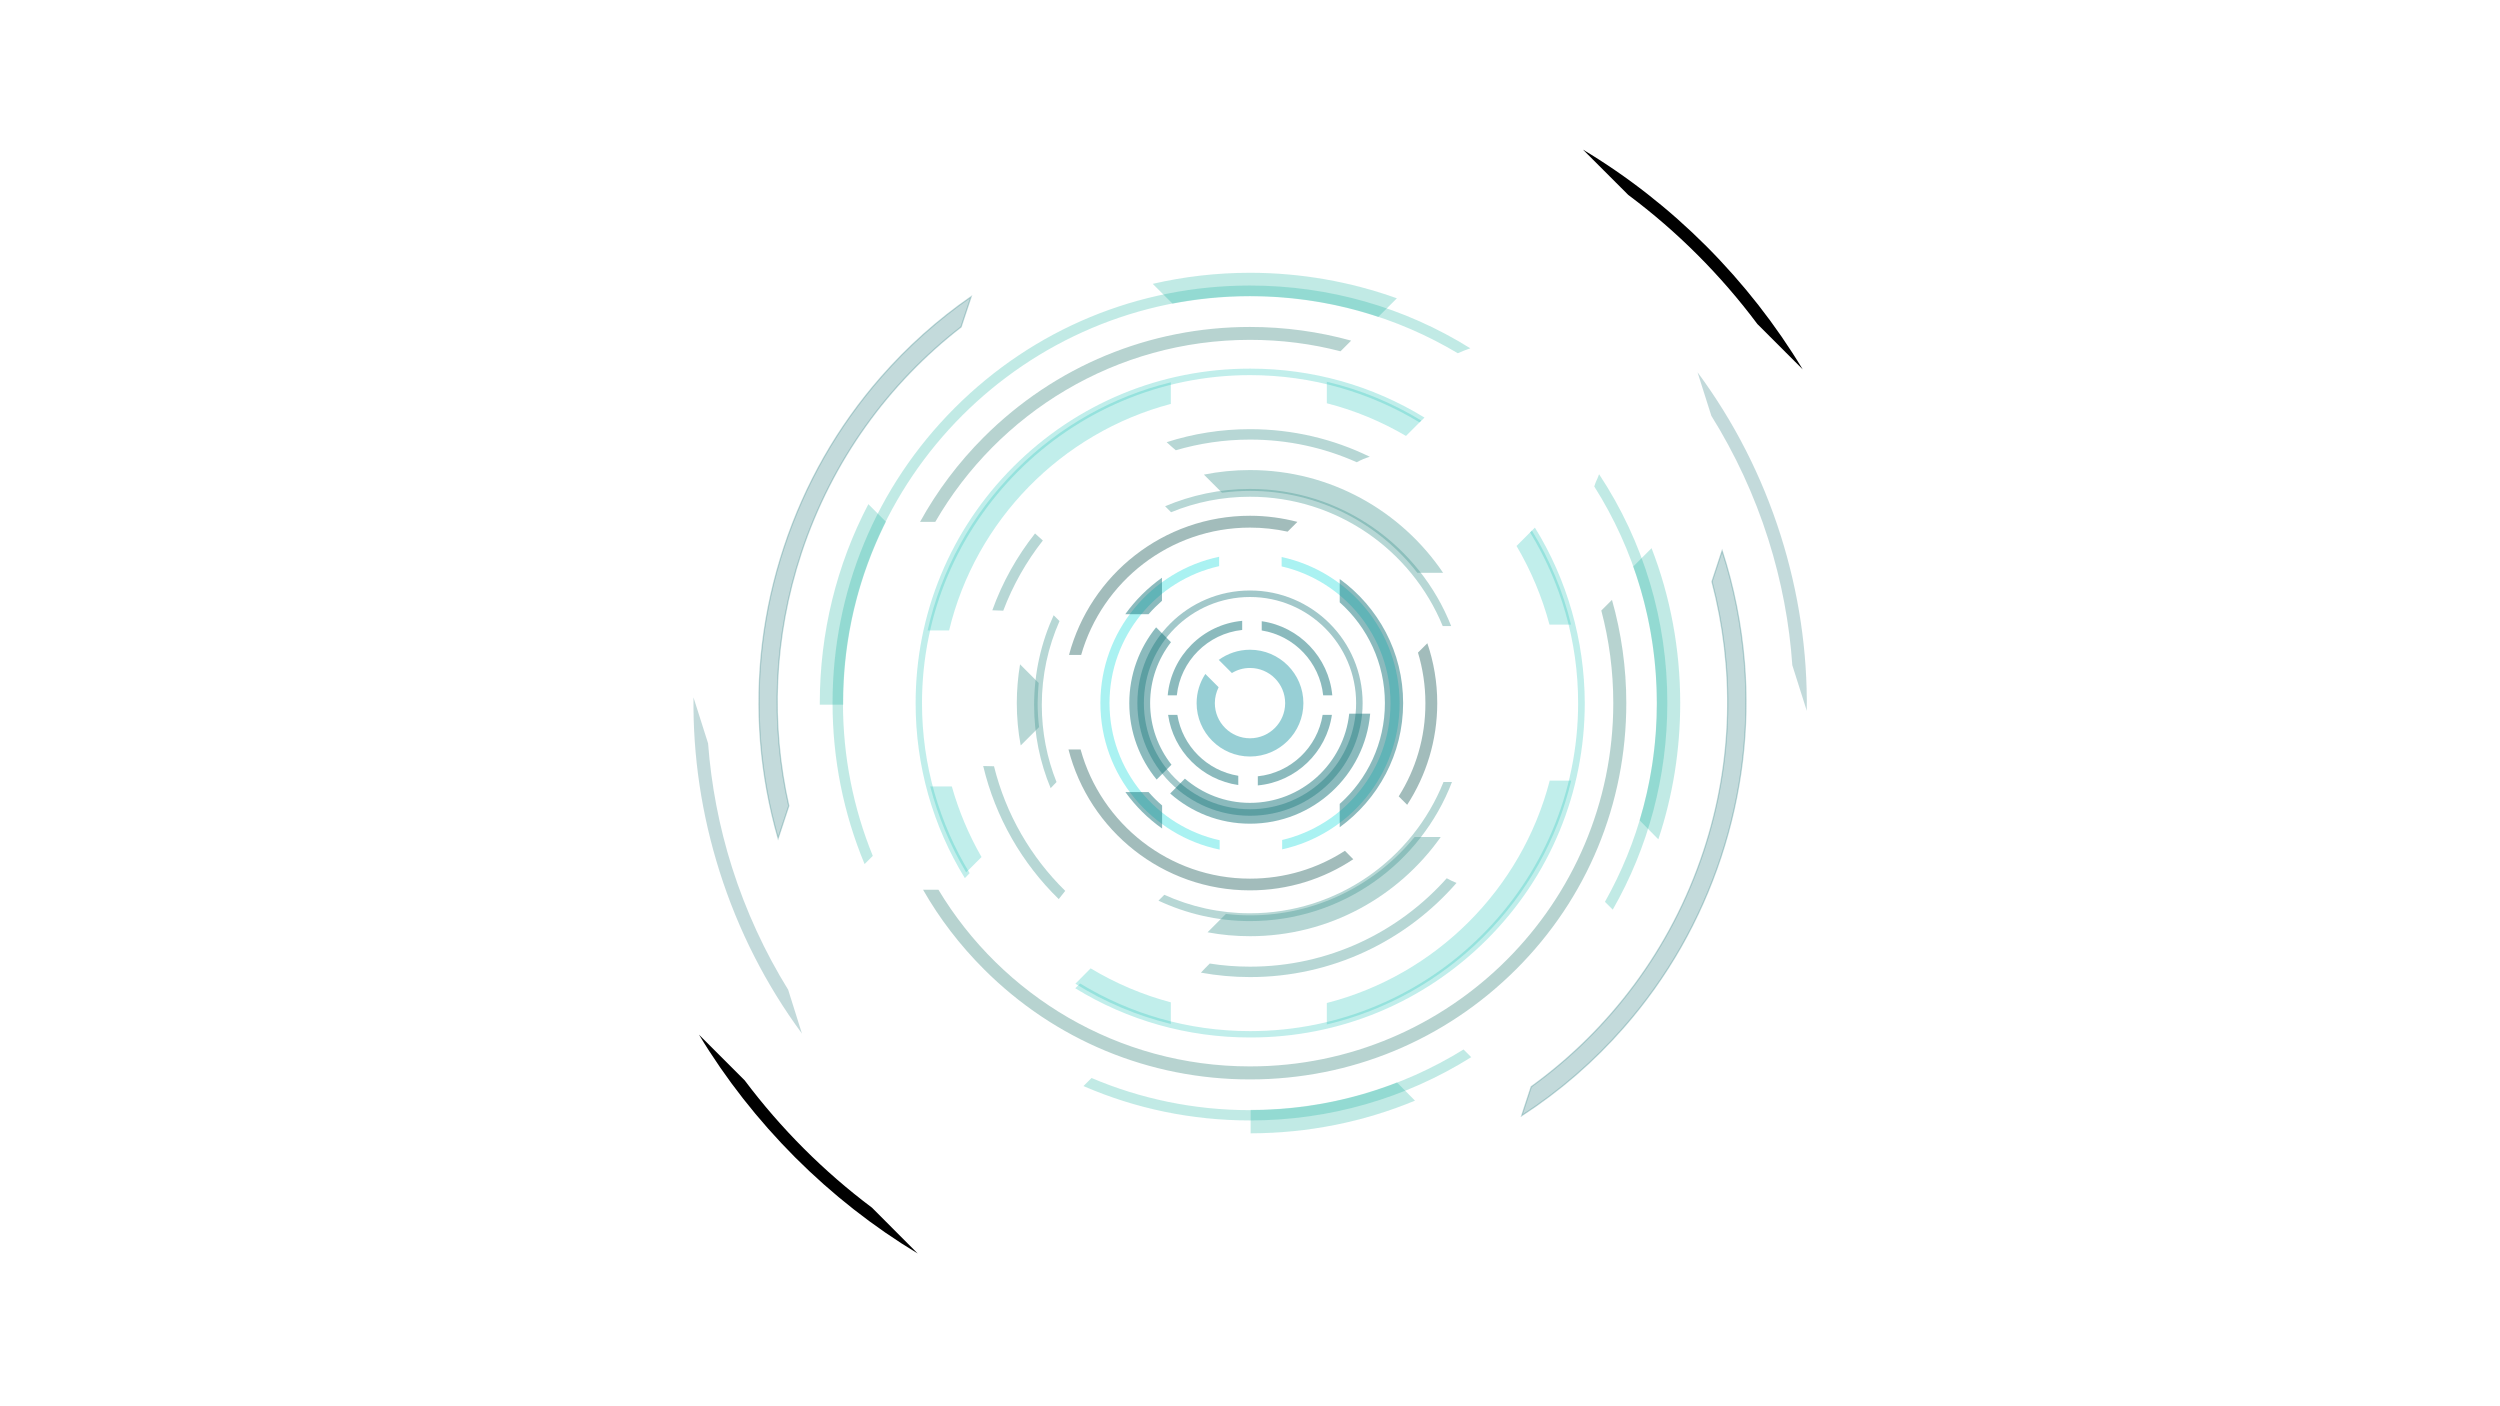<?xml version="1.0" encoding="utf-8"?>
<!-- Generator: Adobe Illustrator 21.1.0, SVG Export Plug-In . SVG Version: 6.00 Build 0)  -->
<svg version="1.1" id="Layer_1" xmlns="http://www.w3.org/2000/svg" xmlns:xlink="http://www.w3.org/1999/xlink" x="0px" y="0px"
	 viewBox="0 0 1920 1080" style="enable-background:new 0 0 1920 1080;" xml:space="preserve">
<style type="text/css">
	.st0{fill:#30A1AD;opacity:0.5;}
	.st1{fill:#18777C;opacity:0.5;}
	.st2{fill:none;stroke:#18777C;stroke-width:5;stroke-miterlimit:10;opacity:0.4;}
	.st3{fill:#2BE0E0;opacity:0.4;}
	.st4{fill:#175957;opacity:0.4;}
	.st5{fill:#4B9B97;opacity:0.4;}
	.st6{fill:#30C6BB;opacity:0.3;}
	.st7{fill:#106B62;opacity:0.3;}
	.st8{fill:#09AF9B;opacity:0.25;}
	.st9{fill:#116C70;stroke:#116C70;stroke-miterlimit:10;opacity:0.25;}
	.st10{fill:#116C70;opacity:0.25;}
</style>
	<defs>
		<style>
			@-webkit-keyframes dash {
				from {
					transform:rotate(0deg);				}
				to {
					transform:rotate(360deg);	
				}
			}
			@-webkit-keyframes fadein7 {
				from {
					opacity:0;				}
				to {
					opacity:0.7;	
				}
			}
			@-webkit-keyframes fadein6 {
				from {
					opacity:0;				}
				to {
					opacity:0.6;	
				}
			}
			@-webkit-keyframes fadein5 {
				from {
					opacity:0;				}
				to {
					opacity:0.5;	
				}
			}
			@-webkit-keyframes fadein4 {
				from {
					opacity:0;				}
				to {
					opacity:0.4;	
				}
			}
			@-webkit-keyframes fadein3 {
				from {
					opacity:0;				}
				to {
					opacity:0.3;	
				}
			}
			@-webkit-keyframes dash1 {
				from {
					transform:rotate(0deg);				}
				to {
					transform:rotate(-360deg);	
				}
			}

			.st1 {
				-webkit-animation: dash1 15s linear forwards;
				-o-animation: dash1 15s linear forwards;
				animation:dash1 15s linear forward;
				animation-iteration-count: infinite;
				transform-origin:50% 50%;
			}
			.st2 {
				-webkit-animation: dash 15s linear forwards;
				-o-animation: dash 15s linear forwards;
				animation:dash 15s linear forward;
				animation-iteration-count: infinite;
				transform-origin:50% 50%;
			}
			.st3 {
				-webkit-animation: dash1 18s linear forwards;
				-o-animation: dash1 18s linear forwards;
				animation:dash1 18s linear forward;
				animation-iteration-count: infinite;
				transform-origin:50% 50%;
			}
			.st4 {
				-webkit-animation: dash 19s linear forwards;
				-o-animation: dash 19s linear forwards;
				animation:dash 19s linear forward;
				animation-iteration-count: infinite;
				transform-origin:50% 50%;
			}
			.st5 {
				-webkit-animation: dash1 19s linear forwards;
				-o-animation: dash1 19s linear forwards;
				animation:dash1 19s linear forward;
				animation-iteration-count: infinite;
				transform-origin:50% 50%;
			}
			.st6 {
				-webkit-animation: dash 20s linear forwards;
				-o-animation: dash 20s linear forwards;
				animation:dash 20s linear forward;
				animation-iteration-count: infinite;
				transform-origin:50% 50%;
			}
			.st7 {
				-webkit-animation: dash1 20s linear forwards;
				-o-animation: dash1 20s linear forwards;
				animation:dash1 20s linear forward;
				animation-iteration-count: infinite;
				transform-origin:50% 50%;
			}
			.st8 {
				-webkit-animation: dash 21s linear forwards;
				-o-animation: dash 21s linear forwards;
				animation:dash 21s linear forward;
				animation-iteration-count: infinite;
				transform-origin:50% 50%;
			}
			.st9 {
				-webkit-animation: dash1 23s linear forwards;
				-o-animation: dash1 23s linear forwards;
				animation:dash1 23s linear forward;
				animation-iteration-count: infinite;
				transform-origin:50% 50%;
			}	
			.st10 {
				-webkit-animation: dash 24s linear forwards;
				-o-animation: dash 24s linear forwards;
				animation:dash 24s linear forward;
				animation-iteration-count: infinite;
				transform-origin:50% 50%;
			}	
			.st11 {
				-webkit-animation: dash1 25s linear forwards;
				-o-animation: dash1 25s linear forwards;
				animation:dash1 25s linear forward;
				animation-iteration-count: infinite;
				transform-origin:50% 50%;
			}		
		</style>
	</defs>
<path class="st0" d="M960,499c-9,0-17.2,2.9-24,7.8c3.4,3.4,6.7,6.7,10.1,10.1c4.1-2.5,8.8-3.9,13.9-3.9c14.9,0,27,12.1,27,27
	s-12.1,27-27,27s-27-12.1-27-27c0-4.4,1.1-8.5,2.9-12.2l-10.2-10.2c-4.2,6.4-6.7,14.1-6.7,22.4c0,22.6,18.4,41,41,41s41-18.4,41-41
	S982.6,499,960,499z"/>
<g>
	<path class="st1" d="M904.2,549h-7.1c4,27.8,26,49.9,53.9,53.9v-7.1C927,591.9,908.1,573,904.2,549z"/>
	<path class="st1" d="M954,476.8c-30.3,2.8-54.4,27-57.2,57.2h7c2.8-26.4,23.8-47.4,50.2-50.2V476.8z"/>
	<path class="st1" d="M969,477.1v7.1c25,4,44.5,24.4,47.2,49.8h7C1020.5,504.8,997.8,481.2,969,477.1z"/>
	<path class="st1" d="M1015.8,549c-4,25-24.4,44.5-49.8,47.2v7c29.2-2.7,52.8-25.4,56.9-54.2H1015.8z"/>
</g>
<g>
	<path class="st1" d="M899.7,587.3c-10.2-13-16.4-29.4-16.4-47.3c0-17.6,6-33.8,16-46.8l-11.4-11.4C875,497.7,867.3,518,867.3,540
		c0,22.2,7.9,42.7,21,58.7C892.1,594.9,895.9,591.1,899.7,587.3z"/>
	<path class="st1" d="M1036.2,548.1c-4.1,38.5-36.7,68.5-76.2,68.5c-19.1,0-36.5-7-50-18.6c-3.8,3.8-7.6,7.6-11.3,11.4
		c16.4,14.5,37.8,23.2,61.3,23.2c48.4,0,88.2-37.2,92.3-84.5L1036.2,548.1L1036.2,548.1z"/>
	<circle class="st2" cx="960" cy="540" r="84"/>
</g>
<g>
	<path class="st3" d="M936.7,645.3c-48.3-10.7-84.6-53.8-84.6-105.3c0-51.4,36.1-94.4,84.2-105.2v-7.2
		c-52,10.9-91.2,57.2-91.2,112.4c0,55.4,39.4,101.7,91.6,112.5V645.3z"/>
	<path class="st3" d="M984.3,427.8v7.2c47.8,11,83.6,54,83.6,105.1c0,51-35.6,93.8-83.2,105v7.2c51.5-11.3,90.2-57.3,90.2-112.2
		C1074.8,485,1036,438.9,984.3,427.8z"/>
	<path class="st1" d="M882.1,471.7c3.2-3.7,6.7-7.1,10.3-10.3v-17.7c-10.9,7.7-20.4,17.2-28.2,28H882.1z"/>
	<path class="st1" d="M882.1,608.3h-17.8c7.7,10.8,17.3,20.3,28.2,28v-17.7C888.7,615.4,885.3,611.9,882.1,608.3z"/>
	<path class="st1" d="M1028.9,444.7v17.9c21.3,19,34.7,46.6,34.7,77.4c0,30.7-13.4,58.4-34.7,77.4v17.9
		c29.5-21.4,48.7-56.1,48.7-95.3C1077.7,500.8,1058.4,466.1,1028.9,444.7z"/>
</g>
<g>
	<path class="st4" d="M830.3,503.1c16.1-56.4,68.1-97.9,129.7-97.9c9.9,0,19.6,1.1,28.9,3.1c2.5-2.5,5-5,7.5-7.5
		c-11.6-3-23.8-4.7-36.4-4.7c-66.5,0-122.7,45.4-139,106.9h9.3V503.1z"/>
	<path class="st4" d="M1074.2,611.6c2.2,2.2,4.3,4.3,6.5,6.5c14.6-22.5,23.1-49.4,23.1-78.1c0-16.1-2.7-31.6-7.6-46
		c-2.4,2.4-4.8,4.8-7.2,7.2c3.7,12.3,5.7,25.3,5.7,38.8C1094.8,566.3,1087.3,590.9,1074.2,611.6z"/>
	<path class="st4" d="M1032.9,653.4c-21,13.6-46,21.4-72.9,21.4c-62,0-114.4-42.1-130.1-99.2h-9.3C836.5,637.8,893,683.8,960,683.8
		c29.3,0,56.6-8.8,79.3-23.9C1037.2,657.7,1035,655.6,1032.9,653.4z"/>
</g>
<g>
	<path class="st5" d="M797.7,524.5l-14.3-14.3c-1.6,9.7-2.5,19.6-2.5,29.7c0,11.1,1,22,3,32.6l14.1-14.1c-0.7-6.1-1.1-12.2-1.1-18.5
		C797,534.8,797.3,529.6,797.7,524.5z"/>
	<path class="st5" d="M1086.4,642.8c-29.9,36.7-75.5,60.2-126.4,60.2c-6.3,0-12.4-0.4-18.5-1.1L927.4,716c10.6,2,21.5,3,32.6,3
		c60.5,0,114-30.2,146.5-76.2H1086.4z"/>
	<path class="st5" d="M960,377c52.2,0,98.7,24.6,128.5,62.9h19.8c-32.2-47.6-86.7-78.9-148.3-78.9c-12.1,0-23.9,1.2-35.4,3.5
		c4.6,4.6,9.3,9.3,13.9,13.9C945.6,377.5,952.7,377,960,377z"/>
	<path class="st5" d="M899.4,393.4c18.7-7.7,39.1-11.9,60.6-11.9c66.7,0,124.1,41.1,148,99.3h6.5c-24.3-61.6-84.4-105.3-154.5-105.3
		c-23.1,0-45.1,4.8-65.2,13.3L899.4,393.4z"/>
	<path class="st5" d="M811.4,600.6c-7.3-18.3-11.3-38.3-11.3-59.2c0-22.9,4.9-44.7,13.6-64.4l-4.5-4.5c-9.6,21-15,44.4-15,69
		c0,22.6,4.5,44.1,12.7,63.8L811.4,600.6z"/>
	<path class="st5" d="M1108.6,600.6c-23.6,59-81.3,100.8-148.6,100.8c-23.5,0-45.7-5.1-65.8-14.2l-4.5,4.5
		c21.4,10,45.2,15.7,70.3,15.7c70.7,0,131.2-44.4,155.1-106.8H1108.6z"/>
</g>
<g>
	<path class="st5" d="M813.1,690.5c1.7-2.1,3.4-4.2,5-6.3c-26.3-25.8-45.6-58.8-54.7-95.7c-2.8-0.1-5.5-0.1-8.3-0.2
		C764.5,627.8,785,663.1,813.1,690.5z"/>
	<path class="st5" d="M1111.1,674.5c-37.1,41.6-91.1,67.9-151.1,67.9c-10.5,0-20.8-0.8-30.9-2.4c-2.3,2.3-4.6,4.6-6.8,7
		c12.2,2.2,24.8,3.4,37.7,3.4c63.2,0,120-28,158.6-72.3C1116.1,677.1,1113.6,675.9,1111.1,674.5z"/>
	<path class="st5" d="M794.9,409.7c-13.9,17.6-25.1,37.5-32.8,59c2.8,0.1,5.6,0.2,8.4,0.3c7.4-19.6,17.7-37.7,30.4-53.9
		C798.9,413.3,796.9,411.5,794.9,409.7z"/>
	<path class="st5" d="M960,329.6c-22.3,0-43.8,3.5-64,10c2.3,2.1,4.6,4.2,7,6.2c18.1-5.3,37.2-8.2,57-8.2c29.2,0,56.9,6.2,82,17.4
		c3.2-1.8,6.6-3.2,10-4.2C1024.2,337.2,993,329.6,960,329.6z"/>
</g>
<g>
	<path class="st6" d="M731,604h-16.6c6,23.2,15.3,45.4,27.6,66c3.9-3.9,7.9-7.9,11.8-11.8C744.1,641.3,736.4,623.1,731,604z"/>
	<path class="st6" d="M825.9,755.5c22.7,14.2,47.4,24.6,73.3,30.9v-16.6c-21.9-5.8-42.6-14.7-61.6-26.1
		C833.7,747.6,829.8,751.6,825.9,755.5z"/>
	<path class="st6" d="M1190.2,599.5c-21.6,83.5-87.6,149.4-171.2,170.8v16.5c45.2-10.7,86.7-33.8,120.4-67.4
		c33.6-33.6,56.6-74.9,67.3-119.9L1190.2,599.5L1190.2,599.5z"/>
	<path class="st6" d="M899.2,293.6c-44.5,10.9-85.4,33.8-118.6,67c-34.5,34.5-57.8,77.1-68.2,123.6h16.5
		c20.4-84.7,86.3-151.8,170.3-174V293.6z"/>
	<g>
		<path class="st6" d="M1091.6,323c-22.5-13.7-47-23.8-72.6-29.8v16.5c21.6,5.5,42,14.1,60.8,25.1
			C1083.8,330.8,1087.7,326.9,1091.6,323z"/>
		<path class="st6" d="M1164.7,419.3c11,18.7,19.6,39,25.3,60.4h16.6c-6.2-25.5-16.3-49.8-30.1-72.2
			C1172.6,411.4,1168.6,415.3,1164.7,419.3z"/>
		<path class="st6" d="M744.7,670.6c-23.2-38.1-36.6-82.8-36.6-130.6c0-138.9,113-251.9,251.9-251.9c47.6,0,92.2,13.3,130.2,36.3
			c1.3-1.2,2.5-2.5,3.8-3.7c-39.9-24.5-85.9-37.6-133.9-37.6c-68.6,0-133.1,26.7-181.7,75.2c-48.5,48.5-75.2,113-75.2,181.7
			c0,48.2,13.2,94.3,37.8,134.4L744.7,670.6z"/>
		<path class="st6" d="M1178.8,405.2c-1.2,1.2-2.5,2.5-3.7,3.7c23.4,38.2,36.9,83.1,36.9,131.1c0,138.9-113,251.9-251.9,251.9
			c-47.8,0-92.5-13.4-130.6-36.6c-1.2,1.2-2.5,2.5-3.7,3.7c40,24.6,86.2,37.8,134.4,37.8c68.6,0,133.1-26.7,181.7-75.2
			c48.5-48.5,75.2-113,75.2-181.7C1216.9,491.6,1203.6,445.3,1178.8,405.2z"/>
	</g>
</g>
<g>
	<path class="st7" d="M718.3,400.8C766.6,317.3,856.8,261,960,261c24,0,47.3,3,69.5,8.8l8.2-8.2c-25-6.9-51.1-10.5-77.7-10.5
		c-77.2,0-149.8,30.1-204.4,84.6c-19.6,19.6-36,41.5-49,65.1H718.3z"/>
	<path class="st7" d="M1238,460.7l-8.2,8.2c6,22.7,9.2,46.5,9.2,71.1c0,153.8-125.2,279-279,279c-101.5,0-190.5-54.5-239.3-135.7
		h-11.8c12.6,22.1,28.3,42.6,46.8,61.1C810.2,798.9,882.8,829,960,829s149.8-30.1,204.4-84.6S1249,617.2,1249,540
		C1249,512.8,1245.2,486.2,1238,460.7z"/>
</g>
<g>
	<path class="st8" d="M1259.2,630c4.8,4.9,9.6,9.7,14.4,14.6c11.1-33.3,16.8-68.5,16.8-104.6c0-41.4-7.5-81.6-22-119l-14.1,14.1
		c11.7,32.8,18.1,68.1,18.1,104.9C1272.5,571.3,1267.8,601.5,1259.2,630z"/>
	<path class="st8" d="M1072.9,831.3c-34.9,13.6-72.8,21.1-112.4,21.1v18c44-0.1,86.7-8.7,126.2-25.1
		C1082.2,840.7,1077.6,836,1072.9,831.3z"/>
	<path class="st8" d="M680.4,400.7l-13.5-13.5c-24.4,46.6-37.3,98.7-37.3,152.9c0,0.4,0,0.7,0,1.1h18c0-0.4,0-0.7,0-1.1
		C647.5,490,659.4,442.6,680.4,400.7z"/>
	<path class="st8" d="M960,209.5c-25.5,0-50.5,2.9-74.7,8.5c5.1,5.1,10.2,10.2,15.2,15.2c19.3-3.7,39.1-5.7,59.5-5.7
		c34.4,0,67.5,5.6,98.5,15.9l14.3-14.3C1037.1,216.3,999,209.5,960,209.5z"/>
	<path class="st8" d="M960,227.4c58.3,0,112.9,16,159.6,43.9c3.1-1.4,6.3-2.7,9.6-3.8c-50.3-31.4-108.5-48.2-169.2-48.2
		c-85.6,0-166.1,33.3-226.7,93.9c-60.5,60.5-93.9,141.1-93.9,226.7c0,43.2,8.5,85,24.6,123.7l6.3-6.3
		c-14.8-36.3-22.9-75.9-22.9-117.4C647.4,367.6,787.6,227.4,960,227.4z"/>
	<path class="st8" d="M1228.1,364.2c-0.8,2.1-1.6,4.2-2.6,6.2c-0.3,1.1-0.7,2.2-1.1,3.2c30.5,48.2,48.1,105.3,48.1,166.4
		c0,55.4-14.5,107.5-39.9,152.6l6,6c27.3-47.8,41.9-102.1,41.9-158.7C1280.6,476.6,1262.3,415.9,1228.1,364.2z"/>
	<path class="st8" d="M1124,806c-47.7,29.5-103.9,46.6-164,46.6c-43.1,0-84.3-8.8-121.7-24.7c-2.1,2.1-4.2,4.2-6.2,6.2
		c39.8,17.3,83.2,26.4,127.9,26.4c61,0,119.5-17,169.9-48.6L1124,806z"/>
</g>
<circle class="st9" cx="-222.9" cy="47.1" r="0"/>
<g>
	<path class="st9" d="M738.1,251.1l7.7-23.2c-25.4,17.6-48.5,38.2-69,61.6c-33.4,38.1-58.5,82.1-74.6,130.7s-22.1,98.8-18.1,149.4
		c2,25.3,6.6,50,13.5,74.2l8.2-24.9c-14.1-62.4-11.9-129.2,9.6-194.3C639.1,353.2,682.7,294,738.1,251.1z"/>
	<path class="st9" d="M1339.7,508.8c-2.4-29.3-8.1-58-17.1-85.8l-7.8,23.7c17.4,66,16.6,137.6-6.4,207.1
		c-25,75.5-72.4,137.4-132.4,180.8l-7.3,22.2c29.1-18.9,55.4-41.6,78.4-67.9c33.4-38.1,58.5-82.1,74.6-130.7
		C1337.7,609.6,1343.8,559.3,1339.7,508.8z"/>
</g>
<g>
	<path class="st10" d="M1376.5,510.9l11.1,35c0.6-45.5-6.1-90.6-20-134.6c-14.4-45.5-35.9-87.6-63.9-125.4l10.6,33.4
		c18.1,29.1,33,60.8,43.8,95C1368.2,446.3,1374.3,478.7,1376.5,510.9z"/>
	<path class="st10" d="M605.3,760.1c-17.8-28.8-32.4-60.2-43.1-93.9c-10-31.6-16-63.6-18.4-95.3l-11.2-35.3
		c-0.5,45.1,6.2,89.9,20,133.6c14.3,45.2,35.6,87,63.3,124.6L605.3,760.1z"/>
</g>
<path class="st11" d="M1250.5,149.7c37.7,28.1,71.1,61.6,99.2,99.2l34.8,34.8c-20.7-34.3-45.5-66-74.1-94.7
	c-28.7-28.7-60.4-53.5-94.7-74.1C1227.3,126.5,1238.9,138.1,1250.5,149.7z"/>
<path class="st11" d="M669.7,927.5c-37.1-27.8-70-60.8-97.8-97.8c-11.7-11.7-23.4-23.4-35.1-35.1c20.6,34.1,45.3,65.6,73.8,94.2
	c28.6,28.6,60.1,53.3,94.2,73.9L669.7,927.5z"/>
</svg>
